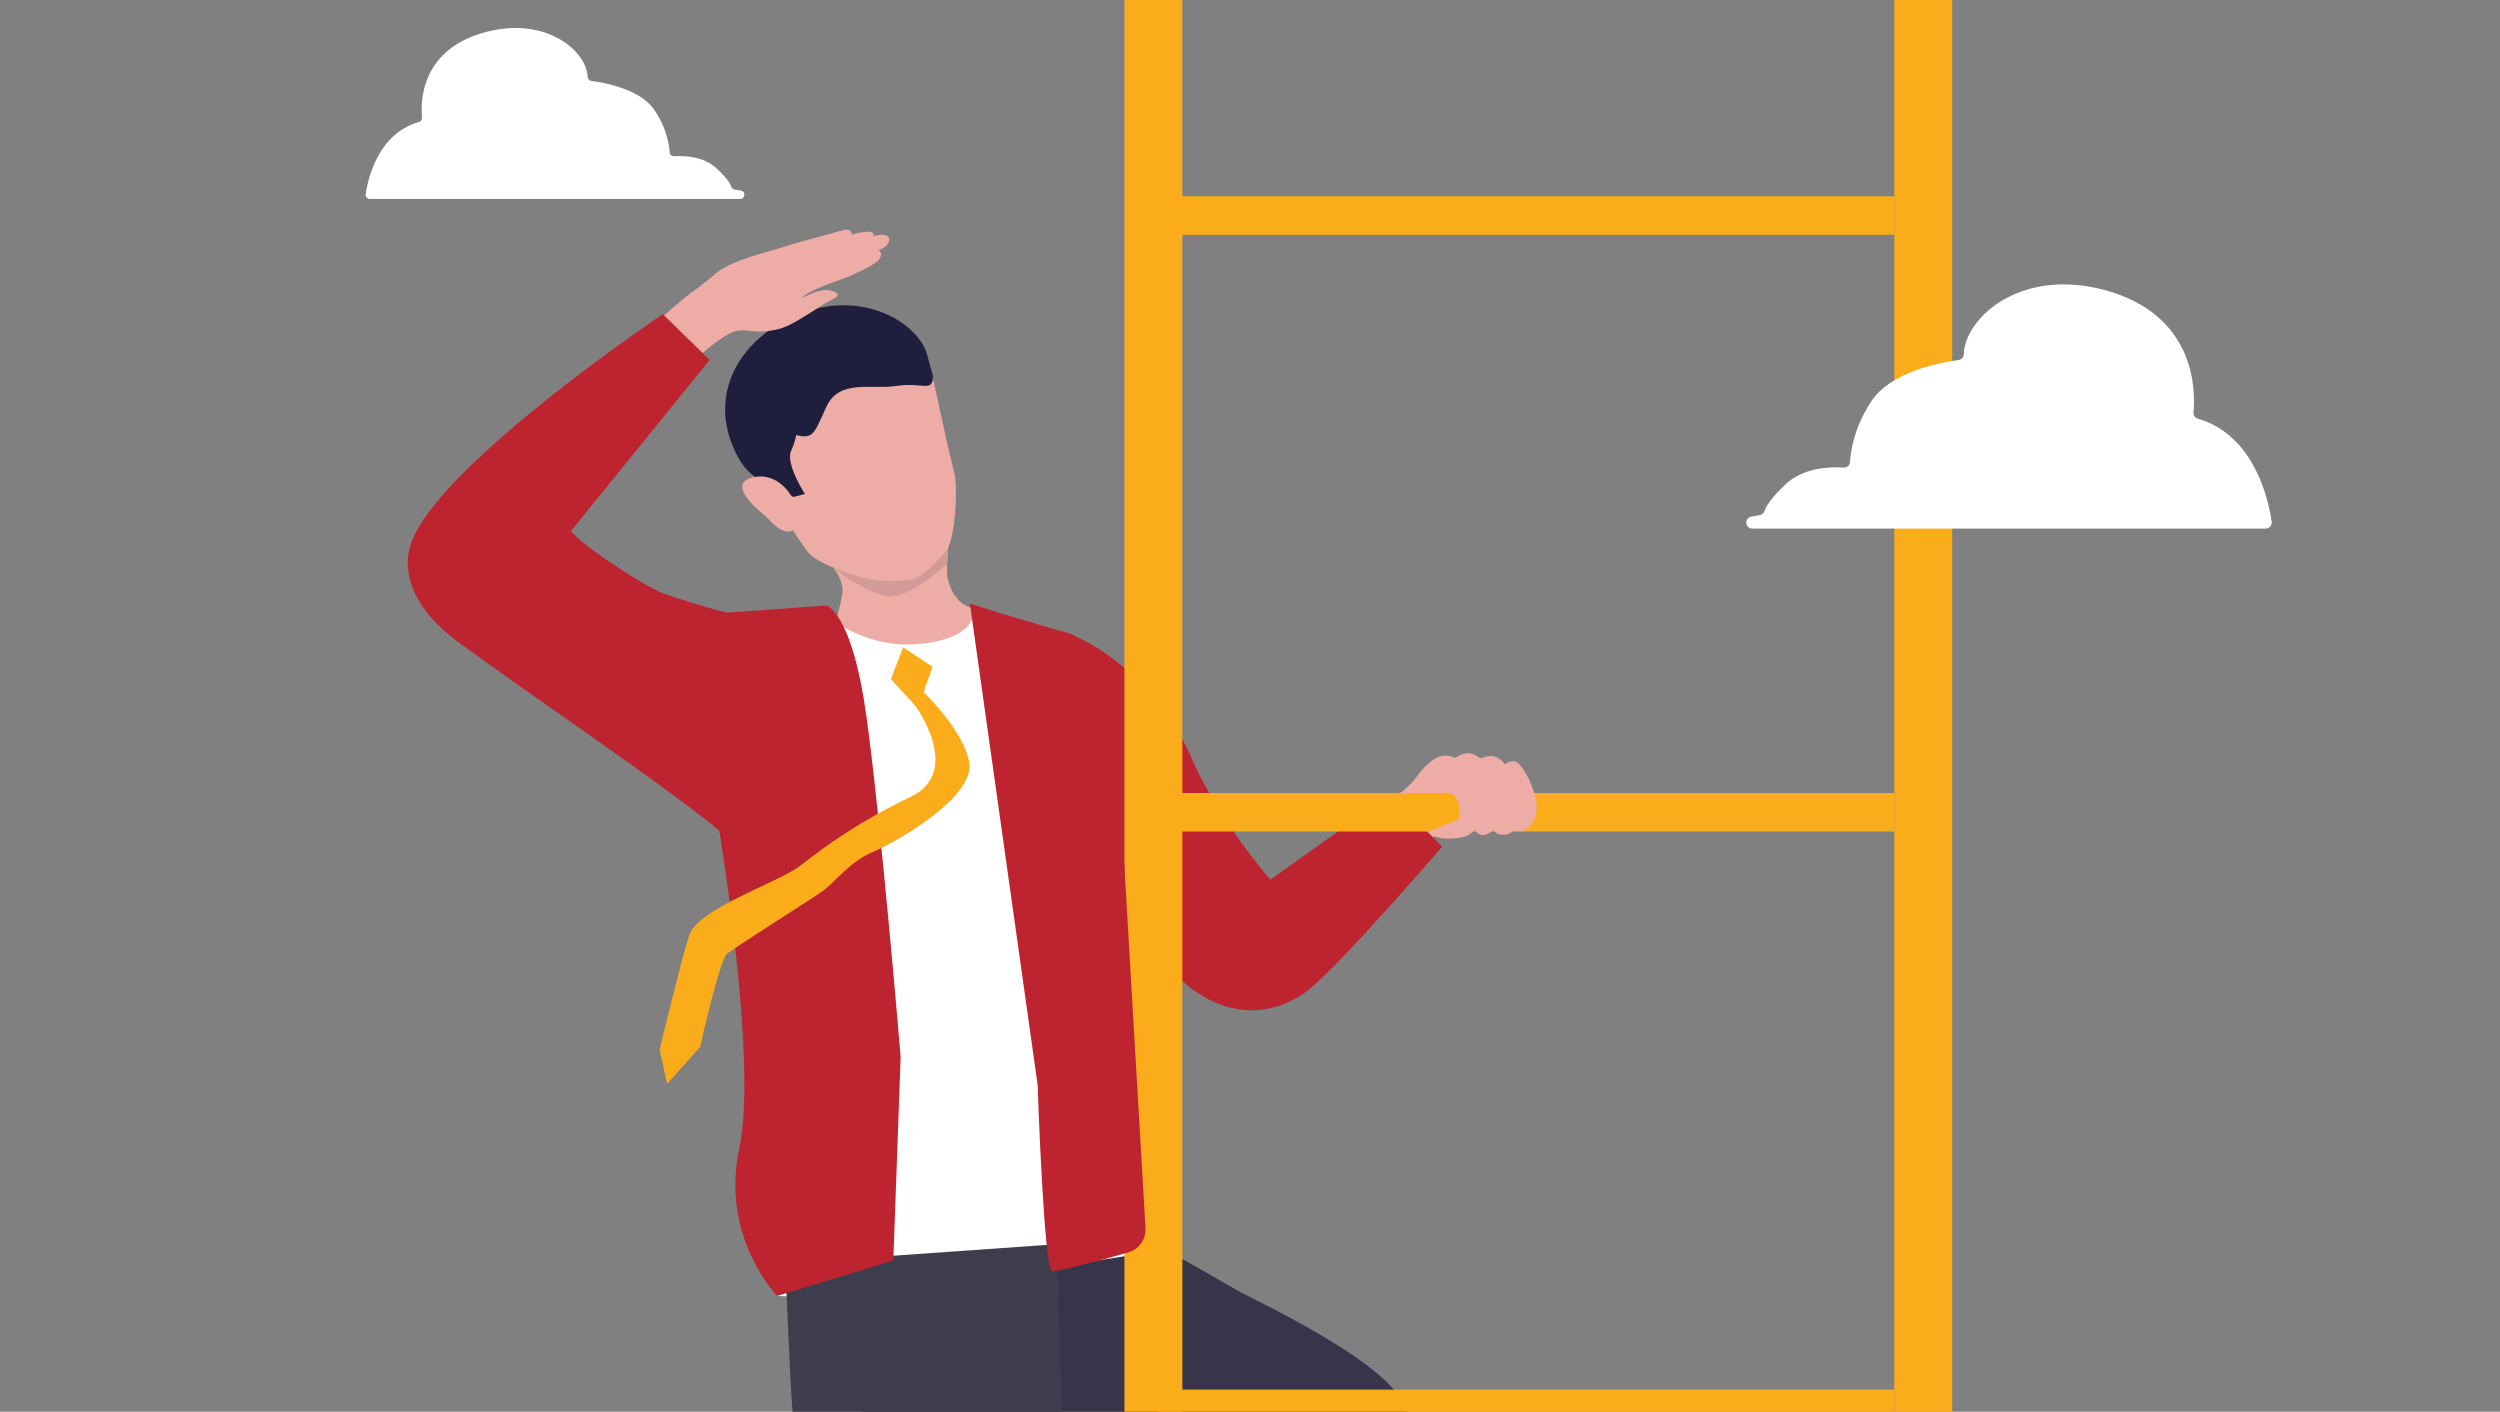 <svg width="170" height="96" viewBox="0 0 170 96" fill="none" xmlns="http://www.w3.org/2000/svg">
<rect x="0" y="0" width="170" height="96" fill="#808080" stroke="none"/>
<g clip-path="url(#clip0_225_527)">
<g clip-path="url(#clip1_225_527)">
<path d="M94.858 58.934C96.569 57.495 98.611 55.979 99.915 55.527C101.232 55.075 102.27 53.941 102.27 53.941L97.572 52.767C97.572 52.767 96.944 52.998 95.132 53.941C93.934 54.566 92.498 56.272 91.654 57.366C92.745 57.84 93.815 58.367 94.862 58.934H94.858Z" fill="#EDADA6"/>
<path d="M96.816 100.157C96.343 95.58 95.716 96.466 95.327 95.389C94.699 93.657 90.646 90.99 84.918 88.163C83.198 87.312 79.737 84.978 74.561 82.731C69.156 84.114 62.132 85.412 56.731 86.812L54.853 92.673L64.077 100.693C64.077 100.693 70.146 100.591 75.092 101.53C81.275 102.709 84.86 102.93 84.86 102.93C84.86 102.93 87.26 113.471 88.043 118.575C88.935 124.396 89.824 126.705 89.824 126.705C93.011 127.586 97.351 125.69 97.351 125.69C97.351 125.69 97.148 103.276 96.825 100.152L96.816 100.157Z" fill="#383449"/>
<path d="M51.295 47.105C51.449 45.452 53.063 42.391 49.947 41.775C48.572 41.5 45.394 40.552 42.362 39.334C40.726 40.53 38.954 41.522 37.053 42.16C35.117 42.812 32.974 43.002 30.958 43.503C35.444 46.857 45.434 53.538 49.08 56.622C51.909 59.014 51.215 47.982 51.295 47.105Z" fill="#BE242F"/>
<path d="M72.237 42.962C71.383 42.741 61.925 44.044 64.435 46.764C68.32 50.977 78.128 64.544 80.307 66.622C81.85 68.093 85.116 69.958 88.705 67.521C90.628 66.214 98.067 57.575 98.067 57.575L94.571 53.995L86.385 59.812C84.449 57.597 81.925 53.84 80.909 51.261C78.349 45.913 74.062 43.437 72.241 42.958L72.237 42.962Z" fill="#BE242F"/>
<path d="M63.308 35.262C63.525 36.414 64.55 40.078 64.886 40.441C65.222 40.805 65.262 41.146 66.513 41.478C66.513 41.478 71.224 43.893 66.066 47.459C60.913 51.026 56.205 49.732 56.205 49.732L55.564 43.512C55.564 43.512 57.169 42.789 57.452 42.364C57.734 41.934 57.562 37.216 57.562 37.216L63.304 35.266L63.308 35.262Z" fill="#EDADA6"/>
<path d="M56.727 38.696C57.611 38.634 59.706 38.377 61.072 37.424C62.437 36.467 63.392 36.117 63.772 36.117C64.152 36.117 64.784 36.153 64.581 36.76C64.378 37.362 64.373 38.82 64.435 39.573C64.501 40.322 65.328 41.04 65.328 41.04L61.845 49.289L56.722 42.661C56.722 42.661 57.173 41.181 57.279 40.322C57.385 39.462 56.722 38.696 56.722 38.696H56.727Z" fill="#EDADA6"/>
<path d="M56.669 38.629C56.669 38.629 59.29 40.676 60.727 40.552C62.163 40.428 64.422 38.333 64.422 38.333L64.453 36.534C64.453 36.534 61.686 37.114 61.195 37.486C60.289 38.177 56.669 38.629 56.669 38.629Z" fill="#D39B97"/>
<path d="M50.95 29.75C51.303 30.574 51.127 31.146 51.953 32.714C53.208 35.098 54.627 37.176 55.003 37.615C55.622 38.346 58.11 39.188 59.109 39.387C60.108 39.591 61.31 39.524 62.026 39.387C62.672 39.263 63.693 38.261 64.329 37.464C64.97 36.666 65.142 33.233 64.899 32.178C64.767 31.607 64.546 30.862 63.98 28.182C63.626 26.503 63.264 24.93 63.016 24.097C62.38 21.93 58.698 19.773 54.632 21.244C50.57 22.715 50.053 27.672 50.945 29.75H50.95Z" fill="#EDADA6"/>
<path d="M52.864 24.124C55.71 21.523 59.984 22.161 60.714 22.329C61.77 22.573 62.38 23.747 62.641 24.088C62.968 24.514 63.48 25.829 63.48 25.829C63.313 25.116 63.162 24.509 63.038 24.088C62.402 21.922 58.72 19.764 54.654 21.235C50.592 22.706 48.196 26.401 49.823 30.322C50.167 31.151 50.76 32.338 51.966 32.706L53.947 33.795L54.729 33.587C54.729 33.587 53.425 31.562 53.783 30.694C54.008 30.145 54.565 28.957 53.743 28.009C53.527 27.761 52.395 27.402 52.117 26.64C51.834 25.878 52.117 24.806 52.868 24.124H52.864Z" fill="#1F1E3C"/>
<path d="M66.155 41.239C66.155 41.239 66.844 43.272 62.764 43.764C58.685 44.256 56.033 41.682 56.033 41.682L49.942 41.77C49.942 41.77 49.363 43.295 49.292 46.192C49.217 49.276 48.461 53.923 49.575 59.683C50.459 64.242 51.507 72.758 50.804 78.203C50.101 83.644 52.316 86.121 52.316 86.121L52.842 88.123C52.842 88.123 58.11 88.424 63.998 87.427C69.885 86.431 79.286 84.986 79.286 84.986L79.468 82.372C79.468 82.372 80.895 81.522 79.896 78.07C78.893 74.614 77.037 66.502 76.55 62.444C76.064 58.381 72.183 43.148 72.183 43.148L66.163 41.239H66.155Z" fill="white"/>
<path d="M53.885 33.853C53.885 33.853 52.948 31.983 51.109 32.484C49.818 32.834 50.694 33.973 51.883 34.952C52.386 35.368 52.718 35.913 53.341 36.104C54.097 36.339 54.3 35.572 54.349 35.236C54.428 34.677 53.889 33.853 53.889 33.853H53.885Z" fill="#EDADA6"/>
<path d="M50.428 26.999C50.428 26.999 51.259 23.494 53.341 22.746C55.423 21.997 58.769 21.107 60.696 22.13C62.623 23.153 63.582 25.298 63.419 25.887C63.224 26.574 62.663 25.998 60.917 26.25C59.171 26.503 57.058 25.754 56.174 27.699C55.251 29.733 55.299 29.968 53.593 29.418C52.638 29.113 50.433 26.999 50.433 26.999H50.428Z" fill="#1F1E3C"/>
<path d="M53.315 85.912L71.861 84.605C71.861 84.605 73.156 125.118 73.571 137.745C73.987 150.35 71.07 163.802 71.07 163.802C71.07 163.802 67.918 166.185 63.189 163.062C63.189 163.062 63.229 137.059 61.956 132.478C61.461 130.705 57.704 114.193 54.848 103.4C53.615 98.739 53.646 87.667 53.315 85.908V85.912Z" fill="#3D3D4E"/>
<path d="M128.813 13.348H78.738V15.967H128.813V13.348Z" fill="#FAAC1A"/>
<path d="M128.813 53.924H78.738V56.542H128.813V53.924Z" fill="#FAAC1A"/>
<path d="M128.813 94.494H78.738V97.113H128.813V94.494Z" fill="#FAAC1A"/>
<path d="M128.813 -67V174.528H80.4V-67H76.462V174.307C76.462 176.486 78.226 178.254 80.4 178.254H128.813C130.987 178.254 132.751 176.486 132.751 174.307V-67H128.813Z" fill="#FAAC1A"/>
<path d="M95.353 53.826C96.193 53.086 96.149 53.051 96.48 52.621C96.812 52.187 97.497 51.474 98.08 51.398C98.664 51.323 98.92 51.553 98.92 51.553C98.92 51.553 99.327 51.248 99.786 51.221C100.242 51.194 100.675 51.58 100.675 51.58C100.675 51.58 101.157 51.327 101.59 51.429C102.023 51.531 102.328 51.965 102.328 51.965C102.328 51.965 102.708 51.686 103.066 51.788C103.42 51.89 104.211 53.166 104.441 54.389C104.671 55.612 104.118 56.139 103.649 56.454C103.375 56.635 102.911 56.436 102.911 56.436C102.911 56.436 102.765 56.812 102.085 56.759C101.665 56.728 101.563 56.4 101.563 56.4C101.563 56.4 101.139 56.861 100.737 56.777C100.334 56.693 100.255 56.303 100.255 56.303C100.255 56.303 99.627 56.44 99.327 56.024C99.026 55.607 99.486 54.947 99.004 54.256C98.522 53.569 97.833 53.547 97.833 53.547L95.358 53.831L95.353 53.826Z" fill="#EDADA6"/>
<path d="M97.126 56.573C97.603 57.211 99.247 57.056 99.751 56.83C100.255 56.604 100.502 56.157 100.388 55.86C100.273 55.563 99.954 55.31 99.406 55.585C98.858 55.86 97.126 56.573 97.126 56.573Z" fill="#EDADA6"/>
<path d="M59.52 16.033C59.476 16.047 59.423 16.055 59.379 16.069C59.379 16.06 59.388 16.051 59.392 16.042C59.485 15.688 58.981 15.665 57.894 15.962C57.978 15.71 57.748 15.506 57.147 15.701C56.506 15.914 54.778 16.299 53.301 16.791C52.32 17.119 49.756 17.655 48.665 18.607C47.887 19.285 47.44 19.564 46.791 20.065C45.862 20.778 43.462 22.989 41.853 24.186C42.662 25.355 43.944 25.462 44.837 26.574C45.491 25.931 47.843 23.933 48.51 23.397C49.633 22.586 50.008 22.391 50.822 22.484C51.432 22.551 51.94 22.617 52.956 22.373C53.681 22.196 54.53 21.611 55.114 21.261C55.52 21.013 56.064 20.632 56.223 20.557C56.868 20.247 57.354 20.016 56.488 19.75C56.09 19.626 55.299 19.888 54.99 20.047C54.61 20.242 54.017 20.433 53.947 20.433C53.858 20.433 53.346 21.186 54.45 20.278C55.423 19.485 57.102 19.113 58.039 18.661C59.136 18.138 60.121 17.69 59.869 17.145C59.839 17.074 59.781 17.048 59.719 17.043C59.993 16.91 60.205 16.786 60.298 16.676C60.687 16.219 60.413 15.785 59.516 16.029L59.52 16.033Z" fill="#EDADA6"/>
<path d="M35.904 43.879C37.623 43.476 37.853 43.277 39.52 42.701C41.151 42.138 43.303 40.836 44.943 40.295C43.029 39.378 39.537 37.025 38.821 36.113L48.258 24.478L45.071 21.363C45.071 21.363 30.401 31.199 28.067 36.64C27.228 38.594 27.824 41.363 31.515 43.91C32.417 43.658 34.989 44.088 35.904 43.875V43.879Z" fill="#BE242F"/>
<path d="M52.842 88.123C52.842 88.123 48.974 84.127 50.265 78.123C51.555 72.12 48.85 56.108 48.85 56.108L49.098 41.682L56.17 41.177C56.17 41.177 57.92 41.514 58.915 48.687C59.909 55.86 61.244 71.872 61.244 71.872L60.745 85.717L52.842 88.127V88.123Z" fill="#BE242F"/>
<path d="M68.237 41.762L72.838 43.122C73.129 43.206 73.35 43.445 73.412 43.747L76.387 57.69L77.894 83.515C77.938 84.264 77.461 84.947 76.74 85.159C75.317 85.58 71.949 86.462 71.56 86.462C70.977 86.462 70.561 73.786 70.561 73.786L65.951 41.04L68.232 41.762H68.237Z" fill="#BE242F"/>
<path d="M61.412 44.013L60.581 46.183L61.5 47.185L62.411 48.182L63.41 45.346L61.412 44.013Z" fill="#FAAC1A"/>
<path d="M62.163 47.871C62.163 47.871 65.576 52.439 61.916 54.189C58.256 55.94 55.927 57.694 54.428 58.859C52.93 60.025 47.44 61.779 46.857 63.613C46.273 65.448 44.859 71.371 44.859 71.371L45.358 73.706L47.604 71.203C47.604 71.203 48.934 65.284 49.434 64.863C49.933 64.442 55.091 61.194 55.922 60.609C56.753 60.025 57.752 58.607 59.335 57.942C60.917 57.278 66.323 54.189 65.907 51.855C65.492 49.52 62.579 46.852 62.579 46.852L62.04 46.782L62.163 47.876V47.871Z" fill="#FAAC1A"/>
<g clip-path="url(#clip2_225_527)">
<path d="M119.156 35.943H154.072C154.318 35.943 154.511 35.721 154.474 35.478C154.265 34.018 153.31 29.574 149.439 28.466C149.257 28.412 149.139 28.233 149.155 28.039C149.289 26.682 149.364 21.659 143.563 19.853C137.633 18.009 133.638 21.513 133.536 24.081C133.531 24.281 133.386 24.449 133.188 24.476C132.067 24.627 128.641 25.238 127.29 27.233C126.089 29.001 125.847 30.661 125.799 31.418C125.783 31.645 125.59 31.812 125.37 31.796C124.528 31.737 122.625 31.758 121.37 32.975C120.378 33.932 120.078 34.462 119.998 34.727C119.949 34.878 119.831 34.997 119.676 35.024L119.086 35.132C118.598 35.219 118.663 35.943 119.156 35.943Z" fill="white"/>
</g>
<g clip-path="url(#clip3_225_527)">
<path d="M50.326 13.528H25.154C24.976 13.528 24.837 13.373 24.864 13.203C25.015 12.181 25.703 9.07 28.494 8.294C28.625 8.256 28.71 8.131 28.699 7.995C28.602 7.045 28.548 3.529 32.73 2.265C37.006 0.974 39.886 3.427 39.959 5.224C39.963 5.365 40.067 5.482 40.21 5.501C41.018 5.607 43.488 6.034 44.462 7.431C45.328 8.669 45.502 9.83 45.537 10.36C45.548 10.519 45.688 10.636 45.846 10.625C46.453 10.584 47.825 10.599 48.73 11.45C49.445 12.12 49.661 12.491 49.719 12.677C49.754 12.782 49.839 12.866 49.951 12.885L50.376 12.96C50.728 13.021 50.682 13.528 50.326 13.528Z" fill="white"/>
</g>
</g>
</g>
<defs>
<clipPath id="clip0_225_527">
<rect width="170" height="96" fill="white"/>
</clipPath>
<clipPath id="clip1_225_527">
<rect width="221" height="352" fill="white" transform="translate(-20 -67)"/>
</clipPath>
<clipPath id="clip2_225_527">
<rect width="35.726" height="16.604" fill="white" transform="translate(118.748 19.34)"/>
</clipPath>
<clipPath id="clip3_225_527">
<rect width="25.756" height="11.623" fill="white" transform="matrix(-1 0 0 1 50.62 1.906)"/>
</clipPath>
</defs>
</svg>
